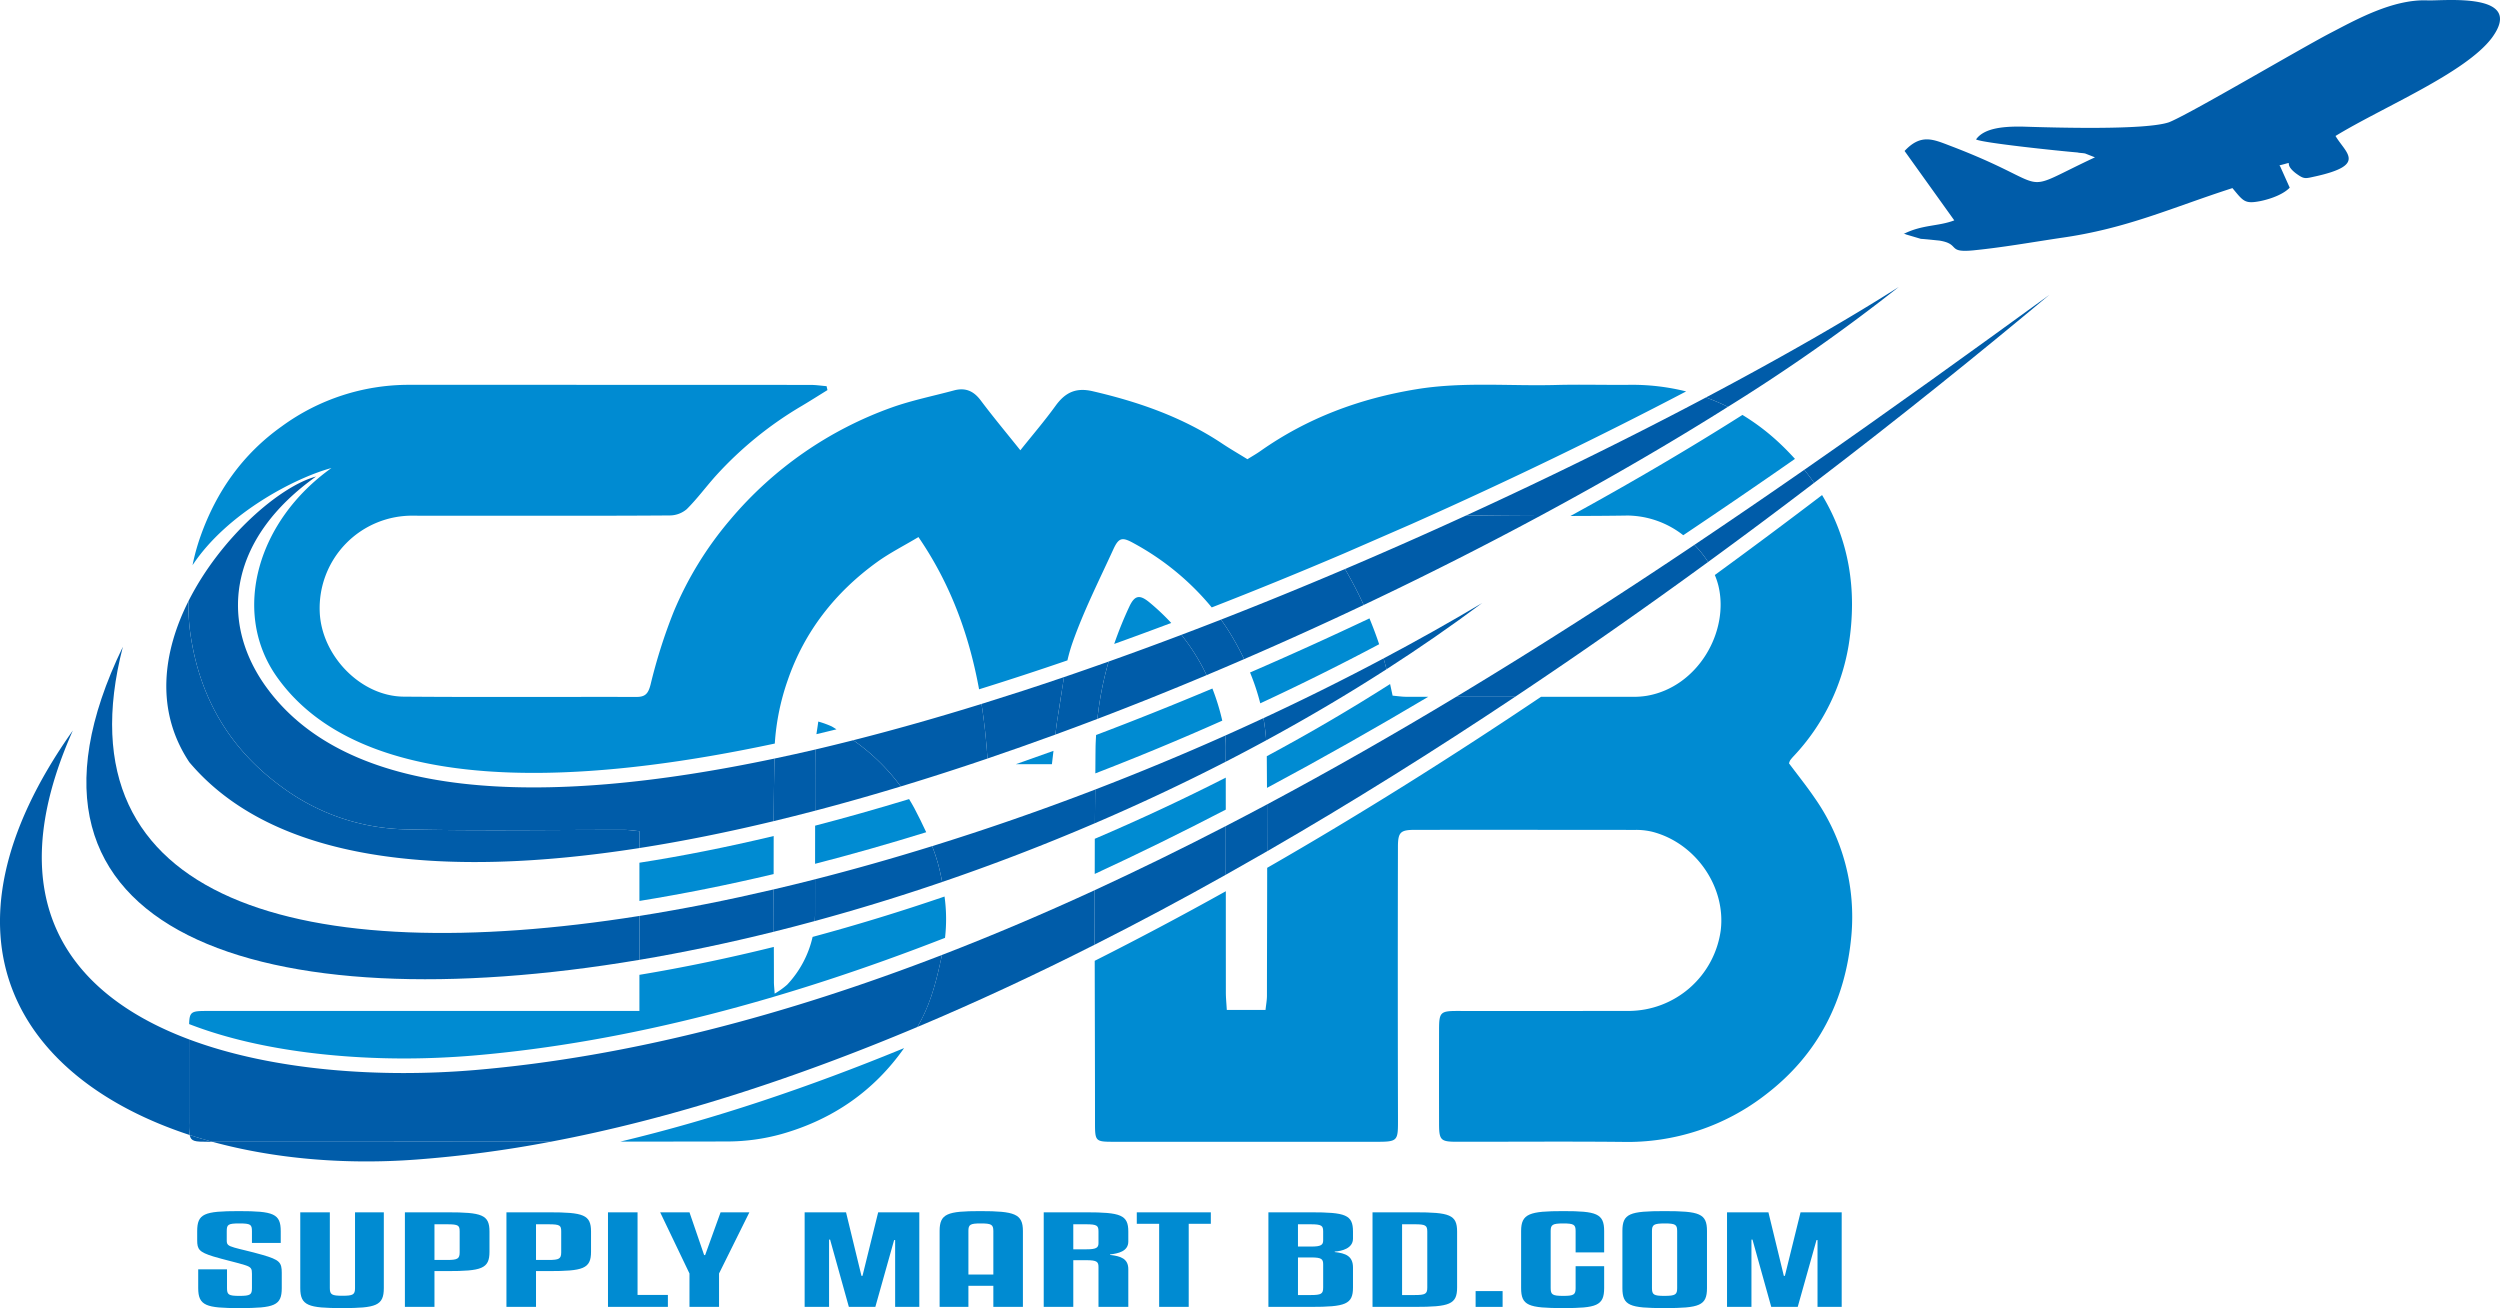 <svg id="afcda836-adc3-4311-9165-7d4f5bf6e1d6" data-name="Layer 1" xmlns="http://www.w3.org/2000/svg" viewBox="0 0 728.986 381.432"><defs><style>.a8548c1d-b95e-467a-9e3c-5432ce09a368{fill:#008bd2;}.a987c825-8d80-40b9-b53f-fce6f94a59ca,.b5a3a4a1-af04-4050-b097-f4ac54f22c2c{fill:#005ca9;}.b5a3a4a1-af04-4050-b097-f4ac54f22c2c{fill-rule:evenodd;}.e02705c4-eee6-44ea-9da9-cc7d7ae9e0a1{fill:none;}</style></defs><title>Supply Mart Logo</title><path class="a8548c1d-b95e-467a-9e3c-5432ce09a368" d="M14.035,589.592v-3.422c0-1.955-.375-2.27-3.673-2.27-3.298,0-3.673.314-3.673,2.27v2.723c0,1.117.3,1.502,2.249,2.061,1.649.488,4.723,1.117,8.096,2.095,5.098,1.466,5.698,2.199,5.698,5.271v4.434c0,5.098-2.099,5.831-12.294,5.831-9.746,0-12.07-.664-12.07-5.831v-5.481H6.764v5.481c0,1.921.45,2.27,3.598,2.27,3.224,0,3.673-.349,3.673-2.27v-4.154c0-1.466-.15-1.955-2.024-2.549-2.024-.663-6.372-1.641-9.221-2.514-4.198-1.292-4.723-2.13-4.723-4.713v-2.653c0-5.132,2.024-5.865,12.145-5.865s12.22.733,12.22,5.865v3.422Z" transform="translate(59.43 -227.152)"/><path class="a8548c1d-b95e-467a-9e3c-5432ce09a368" d="M28.126,602.753V580.654h8.621v22.099c0,1.921.6,2.234,3.673,2.234,3.074,0,3.673-.313,3.673-2.234V580.654h8.396v22.099c0,5.132-2.249,5.831-12.145,5.831S28.126,607.885,28.126,602.753Z" transform="translate(59.43 -227.152)"/><path class="a8548c1d-b95e-467a-9e3c-5432ce09a368" d="M67.257,597.796v10.438H58.636V580.654H70.931c10.196,0,12.37.697,12.37,5.62v5.9c0,4.958-2.324,5.621-12.37,5.621Zm0-13.651v10.404h3.673c3.074,0,3.674-.35,3.674-2.234v-6.04c0-1.78-.3-2.13-3.674-2.13Z" transform="translate(59.43 -227.152)"/><path class="a8548c1d-b95e-467a-9e3c-5432ce09a368" d="M96.867,597.796v10.438h-8.621V580.654H100.541c10.195,0,12.369.697,12.369,5.62v5.9c0,4.958-2.324,5.621-12.369,5.621Zm0-13.651v10.404H100.541c3.073,0,3.673-.35,3.673-2.234v-6.04c0-1.78-.3-2.13-3.673-2.13Z" transform="translate(59.43 -227.152)"/><path class="a8548c1d-b95e-467a-9e3c-5432ce09a368" d="M135.323,608.234H117.855V580.654h8.621v24.089h8.846Z" transform="translate(59.43 -227.152)"/><path class="a8548c1d-b95e-467a-9e3c-5432ce09a368" d="M159.085,580.654l-8.846,17.84v9.74h-8.621v-9.74l-8.546-17.84h8.546l4.273,12.463h.3L150.689,580.654Z" transform="translate(59.43 -227.152)"/><path class="a8548c1d-b95e-467a-9e3c-5432ce09a368" d="M208.635,580.654v27.58h-7.047V588.754h-.3l-5.473,19.48h-7.721l-5.473-19.621h-.3v19.621h-7.122V580.654h12.07l4.498,18.538h.3l4.573-18.538Z" transform="translate(59.43 -227.152)"/><path class="a8548c1d-b95e-467a-9e3c-5432ce09a368" d="M230.223,608.234v-6.145h-7.271v6.145h-8.396V586.1c0-5.062,2.249-5.795,11.845-5.795,10.045,0,12.444.803,12.444,5.795v22.135Zm-7.271-22.135v12.709h7.271v-12.709c0-1.885-.6-2.199-3.673-2.199S222.951,584.215,222.951,586.1Z" transform="translate(59.43 -227.152)"/><path class="a8548c1d-b95e-467a-9e3c-5432ce09a368" d="M253.535,608.234h-8.621V580.654H257.208c10.196,0,12.37.768,12.37,5.62v2.897c0,2.898-2.999,3.492-5.323,3.771v.139c3.149.35,5.323,1.117,5.323,4.155v10.997h-8.696v-11.626c0-1.501-.45-1.989-3.449-1.989h-3.898Zm0-16.793h3.898c2.774,0,3.449-.453,3.449-1.78v-3.387c0-1.745-.375-2.13-3.674-2.13h-3.673Z" transform="translate(59.43 -227.152)"/><path class="a8548c1d-b95e-467a-9e3c-5432ce09a368" d="M293.64,584.006h-6.447v24.229h-8.621V584.006H272.05V580.654h21.59Z" transform="translate(59.43 -227.152)"/><path class="a8548c1d-b95e-467a-9e3c-5432ce09a368" d="M335.094,596.748v5.83c0,4.923-2.174,5.656-12.369,5.656H310.43V580.654h12.295c10.195,0,12.369.697,12.369,5.62V588.334c0,2.863-3.299,3.631-5.323,3.771v.139C332.92,592.594,335.094,593.396,335.094,596.748Zm-16.043-6.109h3.898c2.773,0,3.448-.454,3.448-1.78v-2.584c0-1.71-.375-2.13-3.673-2.13h-3.674Zm0,14.14h3.674c3.148,0,3.673-.35,3.673-2.2v-6.737c0-1.536-.45-2.025-3.448-2.025h-3.898Z" transform="translate(59.43 -227.152)"/><path class="a8548c1d-b95e-467a-9e3c-5432ce09a368" d="M365.453,602.578c0,4.923-2.174,5.656-12.369,5.656H340.789V580.654H353.084c10.195,0,12.369.697,12.369,5.62Zm-8.695-16.304c0-1.815-.525-2.13-3.674-2.13h-3.674v20.634H353.084c3.148,0,3.674-.35,3.674-2.2Z" transform="translate(59.43 -227.152)"/><path class="a8548c1d-b95e-467a-9e3c-5432ce09a368" d="M378.721,608.234h-7.871V603.626h7.871Z" transform="translate(59.43 -227.152)"/><path class="a8548c1d-b95e-467a-9e3c-5432ce09a368" d="M400.011,592.35v-6.25c0-1.85-.524-2.199-3.599-2.199-3.148,0-3.673.385-3.673,2.199v16.653c0,1.921.524,2.27,3.673,2.27,3.074,0,3.599-.349,3.599-2.27v-6.389H408.332v6.389c0,5.167-2.249,5.831-11.92,5.831-10.195,0-12.294-.733-12.294-5.831V586.1c0-5.062,2.474-5.795,12.294-5.795,9.671,0,11.92.698,11.92,5.795v6.25Z" transform="translate(59.43 -227.152)"/><path class="a8548c1d-b95e-467a-9e3c-5432ce09a368" d="M438.317,602.753c0,5.132-2.174,5.831-12.37,5.831-10.195,0-12.294-.699-12.294-5.831V586.1c0-5.097,2.099-5.795,12.294-5.795,10.196,0,12.37.698,12.37,5.795Zm-8.696-16.653c0-1.85-.524-2.199-3.599-2.199-3.224,0-3.748.385-3.748,2.199v16.653c0,1.921.524,2.27,3.599,2.27,3.298,0,3.748-.419,3.748-2.27Z" transform="translate(59.43 -227.152)"/><path class="a8548c1d-b95e-467a-9e3c-5432ce09a368" d="M477.597,580.654v27.58H470.55V588.754H470.25l-5.473,19.48h-7.721l-5.473-19.621h-.3v19.621h-7.122V580.654h12.069l4.498,18.538h.3l4.573-18.538Z" transform="translate(59.43 -227.152)"/><path class="b5a3a4a1-af04-4050-b097-f4ac54f22c2c" d="M516.773,267.811c1.914,1.018,24.05,3.338,29.621,3.804.463.148,1.787.166,2.249.314l2.806,1.1c-24.05,11.249-10.343,8.745-42.327-3.41-4.903-1.873-8.452-3.515-13.188,1.554l14.496,20.238c-4.788,1.812-9.284,1.183-14.804,3.976a.807.807,0,0,1,.678.115l4.376,1.299c2.001.133,3.571.332,5.357.498,6.314,1.006,2.085,3.605,9.895,2.861,8.455-.84,16.599-2.287,25.421-3.618,19.398-2.709,32.342-8.8,50.182-14.539,3.224,3.868,3.567,4.688,8.269,3.76,3.411-.732,6.725-2.104,8.436-3.885l-2.653-5.914c-.032-.213-.279-.393-.311-.605,5.1-1.205.517-.949,4.754,2.331,2.473,1.804,2.656,1.558,5.851.859,14.901-3.337,8.664-6.75,5.709-11.748,13.701-8.381,37.942-18.353,45.631-28.658,9.852-13.462-14.375-10.676-18.806-10.879-10.188-.423-21.132,5.802-28.276,9.492-9.384,4.899-41.507,23.9-47.123,26.053-6.908,2.349-33.435,1.562-42.943,1.255-4.185-.022-10.768.1-13.299,3.748Z" transform="translate(59.43 -227.152)"/><path class="e02705c4-eee6-44ea-9da9-cc7d7ae9e0a1" d="M269.888,404.008c1.563-3.326,3.028-3.546,5.89-1.173a66.258,66.258,0,0,1,6.314,5.964q5.917-2.231,11.815-4.526a77.167,77.167,0,0,0-22.737-18.709c-3.354-1.868-4.369-1.706-5.965,1.782-4.117,8.993-8.606,17.874-11.884,27.174a50.231,50.231,0,0,0-1.496,5.193q6.815-2.341,13.642-4.794A110.339,110.339,0,0,1,269.888,404.008Z" transform="translate(59.43 -227.152)"/><path class="e02705c4-eee6-44ea-9da9-cc7d7ae9e0a1" d="M260.024,445.279c.016-1.273.091-2.539.16-3.805q-6.25,2.368-12.425,4.617c-.144,1.274-.292,2.569-.455,3.889H236.811q-15.895,5.54-31.157,10.183c.533.886,1.07,1.767,1.555,2.697,1.188,2.279,2.36,4.602,3.438,6.965,16.362-5.069,32.881-10.813,49.315-17.158C259.988,450.204,259.992,447.742,260.024,445.279Z" transform="translate(59.43 -227.152)"/><path class="e02705c4-eee6-44ea-9da9-cc7d7ae9e0a1" d="M179.173,437.554a27.319,27.319,0,0,1,3.929,1.421c.471.27.919.564,1.383.842,13.58-3.36,27.496-7.288,41.578-11.669-2.848-15.514-8.115-30.434-17.679-44.391-4.233,2.532-8.39,4.627-12.115,7.319-12.141,8.777-21.111,20.206-25.984,34.357a69.088,69.088,0,0,0-3.791,18.533q6.016-1.284,12.14-2.735C178.804,440.089,179.006,438.886,179.173,437.554Z" transform="translate(59.43 -227.152)"/><path class="e02705c4-eee6-44ea-9da9-cc7d7ae9e0a1" d="M342.72,415.007q14.282-7.592,27.883-15.687l4.722,7.06c-9.359,6.987-19.208,13.732-29.411,20.234.25,1.124.511,2.243.731,3.381,1.455.128,2.75.341,4.046.342q3.17.003,6.339,0c25.865-15.357,50.786-31.32,74.366-47.117a26.809,26.809,0,0,0-16.186-5.741c-5.567.092-11.136.113-16.705.13-18.696,10.237-38.423,20.297-58.606,29.855C340.922,409.944,341.87,412.455,342.72,415.007Z" transform="translate(59.43 -227.152)"/><path class="e02705c4-eee6-44ea-9da9-cc7d7ae9e0a1" d="M298.022,516.613c.001,1.527.163,3.054.276,5.023h11.295c.162-1.552.412-2.839.413-4.126.012-12.435.058-24.871.068-37.306q-6.011,3.45-12.063,6.824Q298.014,501.821,298.022,516.613Z" transform="translate(59.43 -227.152)"/><path class="e02705c4-eee6-44ea-9da9-cc7d7ae9e0a1" d="M297.998,453.906q.002,4.661.004,9.323,6.03-3.127,12.013-6.334c-.017-3.079-.029-6.159-.058-9.238Q304.03,450.841,297.998,453.906Z" transform="translate(59.43 -227.152)"/><path class="e02705c4-eee6-44ea-9da9-cc7d7ae9e0a1" d="M344.702,382.352c-4.199,1.595-8.611,3.071-12.285,6.205q9.954-4.245,19.699-8.58A75.321,75.321,0,0,0,344.702,382.352Z" transform="translate(59.43 -227.152)"/><path class="e02705c4-eee6-44ea-9da9-cc7d7ae9e0a1" d="M259.806,471.737c-14.443,6.166-29.103,11.8-43.817,16.838a48.056,48.056,0,0,1,.144,12.049q21.955-8.568,43.654-18.633C259.794,478.573,259.792,475.155,259.806,471.737Z" transform="translate(59.43 -227.152)"/><path class="e02705c4-eee6-44ea-9da9-cc7d7ae9e0a1" d="M.937,521.941q60.348-.008,120.696-.004h5.387V511.408a383.357,383.357,0,0,1-62.313,5.546c-48.493,0-81.595-11.924-95.728-34.481-5.463-8.719-7.927-18.746-7.428-29.991-6.776,19.985-5.94,36.722,2.573,49.838,7.155,11.024,18.729,18.448,31.594,23.446C-4.191,522.114-3.55,521.941.937,521.941Z" transform="translate(59.43 -227.152)"/><path class="e02705c4-eee6-44ea-9da9-cc7d7ae9e0a1" d="M166.242,513.521c0.0.874.109,1.748.217,3.374a23.509,23.509,0,0,0,3.633-2.605,29.955,29.955,0,0,0,7.428-13.943q-5.664,1.527-11.303,2.922Q166.232,508.396,166.242,513.521Z" transform="translate(59.43 -227.152)"/><path class="e02705c4-eee6-44ea-9da9-cc7d7ae9e0a1" d="M416.853,430.338a23.467,23.467,0,0,0,3.986-.308c14.833-2.58,24.044-18.697,20.809-32.086a21.628,21.628,0,0,0-1.045-3.123c-16.202,11.808-33.151,23.732-50.676,35.517Q403.39,430.336,416.853,430.338Z" transform="translate(59.43 -227.152)"/><path class="e02705c4-eee6-44ea-9da9-cc7d7ae9e0a1" d="M294.097,427.923a66.128,66.128,0,0,1,2.881,9.367q5.567-2.483,11.08-5.054a66.967,66.967,0,0,0-2.981-8.993c-.419.181-.837.366-1.256.547Q298.939,425.896,294.097,427.923Z" transform="translate(59.43 -227.152)"/><path class="e02705c4-eee6-44ea-9da9-cc7d7ae9e0a1" d="M178.254,467.913q-6.11,1.589-12.084,3.018c-.008,3.7-.02,7.399-.013,11.099q6.004-1.422,12.085-2.997Q178.244,473.473,178.254,467.913Z" transform="translate(59.43 -227.152)"/><path class="a8548c1d-b95e-467a-9e3c-5432ce09a368" d="M152.627,559.999a59.421,59.421,0,0,0,15.794-2.155c15.153-4.282,27.096-12.718,35.778-25.072-27.766,11.418-55.522,20.762-82.766,27.271C131.831,560.026,142.229,560.031,152.627,559.999Z" transform="translate(59.43 -227.152)"/><path class="a8548c1d-b95e-467a-9e3c-5432ce09a368" d="M415.21,377.48a26.809,26.809,0,0,1,16.186,5.741Q448.158,371.991,463.97,360.962c-1.642-1.81-3.379-3.582-5.26-5.295a64.549,64.549,0,0,0-10.055-7.524c-15.443,9.792-32.326,19.708-50.149,29.467C404.074,377.593,409.643,377.572,415.21,377.48Z" transform="translate(59.43 -227.152)"/><path class="a8548c1d-b95e-467a-9e3c-5432ce09a368" d="M308.058,432.237c11.775-5.478,23.367-11.225,34.662-17.229-.85-2.552-1.798-5.063-2.821-7.542-11.496,5.444-23.138,10.723-34.822,15.778A66.967,66.967,0,0,1,308.058,432.237Z" transform="translate(59.43 -227.152)"/><path class="a8548c1d-b95e-467a-9e3c-5432ce09a368" d="M247.305,449.98c.163-1.32.311-2.614.455-3.889q-5.511,2.001-10.948,3.889Z" transform="translate(59.43 -227.152)"/><path class="a8548c1d-b95e-467a-9e3c-5432ce09a368" d="M166.17,470.932c-13.645,3.256-26.722,5.855-39.15,7.784v11.146c12.657-2.043,25.748-4.661,39.137-7.832C166.15,478.331,166.162,474.631,166.17,470.932Z" transform="translate(59.43 -227.152)"/><path class="a8548c1d-b95e-467a-9e3c-5432ce09a368" d="M294.097,427.923q-17.205,7.226-33.913,13.551c-.069,1.266-.144,2.532-.16,3.805-.032,2.462-.036,4.925-.061,7.387,12.43-4.799,24.804-9.93,37.015-15.376A66.128,66.128,0,0,0,294.097,427.923Z" transform="translate(59.43 -227.152)"/><path class="a8548c1d-b95e-467a-9e3c-5432ce09a368" d="M259.806,471.737c-.015,3.418-.012,6.836-.019,10.254q19.275-8.913,38.214-18.762-.001-4.661-.004-9.323C285.529,460.249,272.76,466.207,259.806,471.737Z" transform="translate(59.43 -227.152)"/><path class="a8548c1d-b95e-467a-9e3c-5432ce09a368" d="M462.233,449.742a3.983,3.983,0,0,1,.358-.918,13.528,13.528,0,0,1,1.082-1.268,61.958,61.958,0,0,0,15.937-32.171c2.651-16.327-.015-31.056-7.735-43.874q-15.085,11.498-31.273,23.31a21.628,21.628,0,0,1,1.045,3.123c3.235,13.389-5.976,29.506-20.809,32.086a23.467,23.467,0,0,1-3.986.308q-13.463.011-26.926-0c-25.579,17.201-52.374,34.094-79.854,49.867-.01,12.435-.056,24.871-.068,37.306-.001,1.287-.251,2.573-.413,4.126H298.298c-.113-1.969-.275-3.496-.276-5.023q-.011-14.792-.011-29.584-18.954,10.57-38.229,20.287c.028,15.763.083,31.527.084,47.29 0,5.334.145,5.482,5.402,5.483q37.948.008,75.895.003c7.207 0,7.064.002,7.047-7.051q-.098-39.452-.013-78.904c.005-4.374.725-5.007,5.077-5.009q32.096-.016,64.193.019a19.975,19.975,0,0,1,4.955.556c12.662,3.297,21.479,16.109,19.897,28.788a27.201,27.201,0,0,1-26.684,23.442q-25.075.031-50.151.01c-4.876.003-5.282.408-5.292,5.377q-.027,13.68-.001,27.359c.006,4.97.422,5.403,5.267,5.405,16.048.009,32.098-.118,48.144.04A65.721,65.721,0,0,0,455.516,546.276c15.233-11.69,23.18-27.428,24.89-46.185a60.309,60.309,0,0,0-10.644-40.208C467.403,456.415,464.765,453.136,462.233,449.742Z" transform="translate(59.43 -227.152)"/><path class="a8548c1d-b95e-467a-9e3c-5432ce09a368" d="M275.778,402.836c-2.862-2.374-4.327-2.154-5.89,1.173a110.339,110.339,0,0,0-4.421,10.912q8.318-2.986,16.625-6.12A66.258,66.258,0,0,0,275.778,402.836Z" transform="translate(59.43 -227.152)"/><path class="a8548c1d-b95e-467a-9e3c-5432ce09a368" d="M207.21,462.86c-.485-.93-1.023-1.811-1.555-2.697q-14.003,4.261-27.401,7.751-.001,5.56-.012,11.12c10.678-2.75,21.505-5.832,32.406-9.209C209.57,467.462,208.398,465.139,207.21,462.86Z" transform="translate(59.43 -227.152)"/><path class="a8548c1d-b95e-467a-9e3c-5432ce09a368" d="M183.102,438.975a27.319,27.319,0,0,0-3.929-1.421c-.167,1.332-.369,2.534-.538,3.678q2.915-.69,5.85-1.415C184.021,439.54,183.573,439.245,183.102,438.975Z" transform="translate(59.43 -227.152)"/><path class="a8548c1d-b95e-467a-9e3c-5432ce09a368" d="M78.724,534.934c45.262-3.862,91.658-16.454,137.41-34.309a48.056,48.056,0,0,0-.144-12.049c-12.828,4.392-25.686,8.326-38.47,11.772a29.955,29.955,0,0,1-7.428,13.943,23.509,23.509,0,0,1-3.633,2.605c-.108-1.626-.217-2.5-.217-3.374q-.002-5.126-.026-10.252c-13.234,3.276-26.339,6.003-39.197,8.138V521.937h-5.387q-60.348.001-120.696.004c-4.487 0-5.128.174-5.218,3.825,22.397,8.702,48.72,10.029,62.549,10.029C65.077,535.795,71.96,535.505,78.724,534.934Z" transform="translate(59.43 -227.152)"/><path class="a8548c1d-b95e-467a-9e3c-5432ce09a368" d="M310.015,456.895c15.947-8.529,31.647-17.433,47.015-26.557q-3.17-.002-6.339,0c-1.296-.001-2.591-.214-4.046-.342-.219-1.139-.481-2.257-.731-3.381-11.549,7.36-23.572,14.39-35.956,21.043C309.987,450.736,309.998,453.816,310.015,456.895Z" transform="translate(59.43 -227.152)"/><path class="a8548c1d-b95e-467a-9e3c-5432ce09a368" d="M352.116,379.977c28.922-12.862,56.197-26.148,80.117-38.689a64.764,64.764,0,0,0-16.529-1.923c-7.132.073-14.269-.145-21.397.046-13.561.365-27.147-.984-40.689,1.234-16.522,2.706-31.775,8.349-45.493,18.014-1.244.876-2.576,1.627-3.81,2.399-2.647-1.634-5.054-3.021-7.36-4.56-11.551-7.707-24.367-12.163-37.803-15.276-4.94-1.144-8.021.436-10.803,4.283-3.168,4.381-6.702,8.496-10.252,12.946-3.998-5.004-7.909-9.683-11.563-14.556-2.076-2.769-4.502-3.789-7.801-2.897-5.995,1.621-12.127,2.85-17.965,4.912a109.941,109.941,0,0,0-47.204,32.707,101.768,101.768,0,0,0-16.561,26.95A155.362,155.362,0,0,0,130.264,426.808c-.677,2.605-1.534,3.57-4.099,3.565-22.623-.045-45.248.098-67.87-.082-12.635-.101-24.01-12.043-24.494-24.703a26.954,26.954,0,0,1,27.504-28.064c7.912.041,15.825.009,23.738.009,16.94 0,33.88.052,50.819-.079a7.699,7.699,0,0,0,4.951-1.826c3.064-3.042,5.637-6.57,8.533-9.789a107.18,107.18,0,0,1,25.053-20.346c2.507-1.494,4.97-3.061,7.453-4.594q-.128-.571-.257-1.142c-1.564-.128-3.127-.366-4.691-.367q-58.509-.028-117.019-.025a62.726,62.726,0,0,0-37.132,12.092C11.322,359.569,3.626,370.511-1.021,383.698a62.093,62.093,0,0,0-2.269,8.267c10.114-15.315,30.242-25.6,40.515-28.339h0c-21.622,15.392-28.998,41.666-16.323,60.322,13.007,18.956,38.343,28.575,75.293,28.575,21.083,0,44.931-3.141,70.3-8.556a69.088,69.088,0,0,1,3.791-18.533c4.873-14.151,13.843-25.58,25.984-34.357,3.724-2.692,7.881-4.787,12.115-7.319,9.564,13.957,14.831,28.877,17.679,44.391q12.811-3.984,25.761-8.435a50.231,50.231,0,0,1,1.496-5.193c3.278-9.3,7.767-18.181,11.884-27.174,1.597-3.488,2.611-3.65,5.965-1.782a77.167,77.167,0,0,1,22.737,18.709c12.979-5.051,25.858-10.321,38.511-15.717" transform="translate(59.43 -227.152)"/><path class="a987c825-8d80-40b9-b53f-fce6f94a59ca" d="M1.171,560.088q.651,0,1.302 0-3.358-.917-6.598-1.978C-3.756,560.004-2.583,560.088,1.171,560.088Z" transform="translate(59.43 -227.152)"/><path class="a987c825-8d80-40b9-b53f-fce6f94a59ca" d="M2.473,560.088c18.053,4.932,38.563,6.745,59.423,5.19a347.142,347.142,0,0,0,39.258-5.208Q51.813,560.109,2.473,560.088Z" transform="translate(59.43 -227.152)"/><path class="a987c825-8d80-40b9-b53f-fce6f94a59ca" d="M310.045,461.705q-6.003,3.203-12.042,6.321.002,7.098.005,14.197,6.048-3.39,12.061-6.857Q310.069,468.536,310.045,461.705Z" transform="translate(59.43 -227.152)"/><path class="a987c825-8d80-40b9-b53f-fce6f94a59ca" d="M-4.297,530.233c-34.698-12.989-56.081-40.283-33.889-90.068-42.886,60.601-15.39,101.748,34.061,117.945a20.208,20.208,0,0,1-.172-3.44Q-4.305,542.452-4.297,530.233Z" transform="translate(59.43 -227.152)"/><path class="a987c825-8d80-40b9-b53f-fce6f94a59ca" d="M382.362,430.338c19.443-12.964,38.274-26.179,56.274-39.314a28.744,28.744,0,0,0-4.001-4.983c-22.374,15.003-45.599,29.944-69.445,44.297Q373.776,430.342,382.362,430.338Z" transform="translate(59.43 -227.152)"/><path class="a987c825-8d80-40b9-b53f-fce6f94a59ca" d="M538.136,313.14c-22.22,16.144-46.167,33.435-71.445,51.002,1.006,1.248,1.968,2.512,2.866,3.802C494.791,348.695,517.901,330.059,538.136,313.14Z" transform="translate(59.43 -227.152)"/><path class="a987c825-8d80-40b9-b53f-fce6f94a59ca" d="M259.782,486.726c-14.764,6.798-29.624,13.128-44.535,18.885-1.408,6.594-2.951,13.065-6.095,19.051-.349.665-.719,1.305-1.083,1.952,17.267-7.265,34.54-15.324,51.702-23.998C259.765,497.32,259.777,492.023,259.782,486.726Z" transform="translate(59.43 -227.152)"/><path class="a987c825-8d80-40b9-b53f-fce6f94a59ca" d="M438.636,391.024q15.921-11.618,30.922-23.08c-.898-1.29-1.86-2.554-2.866-3.802q-15.698,10.91-32.057,21.899A28.744,28.744,0,0,1,438.636,391.024Z" transform="translate(59.43 -227.152)"/><path class="a987c825-8d80-40b9-b53f-fce6f94a59ca" d="M310.045,461.705q.026,6.831.025,13.662c24.724-14.264,48.948-29.463,72.292-45.029q-8.586-0-17.172,0C347.129,441.21,328.715,451.743,310.045,461.705Z" transform="translate(59.43 -227.152)"/><path class="a987c825-8d80-40b9-b53f-fce6f94a59ca" d="M215.247,505.612c-45.369,17.515-91.203,29.722-136.165,33.558-27.277,2.306-58.696.303-83.379-8.937q-.008,12.219-0,24.437a20.208,20.208,0,0,0,.172,3.44q3.239,1.061,6.598,1.978,49.34.005,98.681-.018c34.874-6.586,70.877-18.293,106.916-33.456.364-.647.734-1.288,1.083-1.952C212.296,518.676,213.839,512.206,215.247,505.612Z" transform="translate(59.43 -227.152)"/><path class="a987c825-8d80-40b9-b53f-fce6f94a59ca" d="M259.782,486.726c-.005,5.297-.018,10.594-.01,15.891q19.238-9.722,38.237-20.393-.002-7.098-.005-14.197Q279.034,477.835,259.782,486.726Z" transform="translate(59.43 -227.152)"/><path class="a987c825-8d80-40b9-b53f-fce6f94a59ca" d="M494.217,310.84c-14.645,9.322-33.881,20.398-56.208,32.212a59.602,59.602,0,0,1,6.396,2.737A539.674,539.674,0,0,0,494.217,310.84Z" transform="translate(59.43 -227.152)"/><path class="a987c825-8d80-40b9-b53f-fce6f94a59ca" d="M122.522,469.14c-21.175-.026-42.358.344-63.521-.152A62.849,62.849,0,0,1,23.191,456.957C7.758,445.874-1.104,430.899-3.861,412.326a58.698,58.698,0,0,1-.607-9.9c-7.43,14.763-9.832,31.833.246,46.984,24.425,28.929,72.966,34.137,131.242,25.028v-4.913C125.512,469.39,124.017,469.141,122.522,469.14Z" transform="translate(59.43 -227.152)"/><path class="a987c825-8d80-40b9-b53f-fce6f94a59ca" d="M203.223,456.476q12.569-3.81,25.302-8.144c-.376-5.36-.928-10.673-1.741-15.92-12.636,3.918-25.146,7.477-37.408,10.588A58.803,58.803,0,0,1,203.223,456.476Z" transform="translate(59.43 -227.152)"/><path class="a987c825-8d80-40b9-b53f-fce6f94a59ca" d="M248.307,441.353q6.128-2.242,12.258-4.572a97.177,97.177,0,0,1,3.276-16.725q-6.504,2.313-13.001,4.532c-.605,3.47-1.066,6.986-1.651,10.446C248.836,437.116,248.563,439.218,248.307,441.353Z" transform="translate(59.43 -227.152)"/><path class="a987c825-8d80-40b9-b53f-fce6f94a59ca" d="M338.217,403.559c17.744-8.403,34.982-17.122,51.379-25.946-5.719-.02-11.438-.05-17.156-.132-1.538-.022-3.063.018-4.583.087-11.421,5.231-23.154,10.422-35.095,15.503A118.151,118.151,0,0,1,338.217,403.559Z" transform="translate(59.43 -227.152)"/><path class="a987c825-8d80-40b9-b53f-fce6f94a59ca" d="M178.294,445.71c-4.007.938-7.972,1.807-11.912,2.639q-.167,9.119-.201,18.24,6.002-1.446,12.081-3.041Q178.267,454.629,178.294,445.71Z" transform="translate(59.43 -227.152)"/><path class="a987c825-8d80-40b9-b53f-fce6f94a59ca" d="M303.356,419.347a83.179,83.179,0,0,0-4.195-7.699c-.81-1.316-1.664-2.585-2.544-3.824q-5.768,2.252-11.561,4.44a60.022,60.022,0,0,1,7.346,11.755Q297.896,421.714,303.356,419.347Z" transform="translate(59.43 -227.152)"/><path class="a987c825-8d80-40b9-b53f-fce6f94a59ca" d="M248.307,441.353c.256-2.135.529-4.237.882-6.319.586-3.459,1.046-6.976,1.651-10.446q-12.074,4.111-24.056,7.824c.813,5.247,1.365,10.56,1.741,15.92Q238.394,444.98,248.307,441.353Z" transform="translate(59.43 -227.152)"/><path class="a987c825-8d80-40b9-b53f-fce6f94a59ca" d="M17.384,426.337C4.37,407.181,7.883,383.79,32.722,366.107c-10.495,2.797-27.833,17.727-37.19,36.319a58.698,58.698,0,0,0,.607,9.9C-1.104,430.899,7.758,445.874,23.191,456.957a62.849,62.849,0,0,0,35.809,12.03c21.163.496,42.346.127,63.521.152,1.495.002,2.99.25,4.499.385v4.913c12.646-1.977,25.742-4.617,39.161-7.849q.041-9.121.201-18.24C98.343,462.706,40.975,460.717,17.384,426.337Z" transform="translate(59.43 -227.152)"/><path class="a987c825-8d80-40b9-b53f-fce6f94a59ca" d="M389.596,377.613c19.673-10.587,38.132-21.319,54.809-31.824a59.602,59.602,0,0,0-6.396-2.737c-21.029,11.128-44.807,22.909-70.153,34.516,1.52-.069,3.046-.109,4.583-.087C378.157,377.564,383.877,377.593,389.596,377.613Z" transform="translate(59.43 -227.152)"/><path class="a987c825-8d80-40b9-b53f-fce6f94a59ca" d="M292.403,424.02a60.022,60.022,0,0,0-7.346-11.755q-10.59,4.009-21.215,7.791a97.177,97.177,0,0,0-3.276,16.725Q276.534,430.691,292.403,424.02Z" transform="translate(59.43 -227.152)"/><path class="a987c825-8d80-40b9-b53f-fce6f94a59ca" d="M189.375,442.999q-5.575,1.414-11.081,2.711-.039,8.919-.032,17.838,12.349-3.243,24.961-7.072A58.803,58.803,0,0,0,189.375,442.999Z" transform="translate(59.43 -227.152)"/><path class="a987c825-8d80-40b9-b53f-fce6f94a59ca" d="M303.356,419.347c11.771-5.093,23.422-10.371,34.861-15.788a118.151,118.151,0,0,0-5.455-10.488c-11.883,5.056-23.966,9.998-36.144,14.753.88,1.239,1.733,2.508,2.544,3.824A83.179,83.179,0,0,1,303.356,419.347Z" transform="translate(59.43 -227.152)"/><path class="a987c825-8d80-40b9-b53f-fce6f94a59ca" d="M-23.604,415.756c-40.717,83.989,41.003,109.744,150.624,91.282V494.234C29.456,509.699-42.923,490.536-23.604,415.756Z" transform="translate(59.43 -227.152)"/><path class="a987c825-8d80-40b9-b53f-fce6f94a59ca" d="M372.781,402.973c-9.344,5.571-18.959,10.958-28.761,16.165.305,1.044.572,2.104.849,3.161Q359.241,413.054,372.781,402.973Z" transform="translate(59.43 -227.152)"/><path class="a987c825-8d80-40b9-b53f-fce6f94a59ca" d="M178.144,495.729c.033-.569.082-1.133.084-1.714.01-3.489.007-6.978.01-10.466q-6.069,1.547-12.068,2.948.018,6.171.035,12.342Q172.146,497.362,178.144,495.729Z" transform="translate(59.43 -227.152)"/><path class="a987c825-8d80-40b9-b53f-fce6f94a59ca" d="M212.375,473.884a51.139,51.139,0,0,1,2.144,6.767c.288,1.222.544,2.45.782,3.683,14.853-5.076,29.763-10.798,44.542-17.139.018-3.274.053-6.547.081-9.82C244.068,463.47,228.149,468.988,212.375,473.884Z" transform="translate(59.43 -227.152)"/><path class="a987c825-8d80-40b9-b53f-fce6f94a59ca" d="M297.995,446.068q.001,1.595.001,3.189,5.926-3.043,11.78-6.222a60.864,60.864,0,0,0-.792-6.474q-5.557,2.584-11.157,5.087A34.86,34.86,0,0,1,297.995,446.068Z" transform="translate(59.43 -227.152)"/><path class="a987c825-8d80-40b9-b53f-fce6f94a59ca" d="M166.17,486.497c-13.379,3.132-26.476,5.728-39.15,7.737v12.804c12.736-2.145,25.845-4.883,39.185-8.2Q166.184,492.668,166.17,486.497Z" transform="translate(59.43 -227.152)"/><path class="a987c825-8d80-40b9-b53f-fce6f94a59ca" d="M344.868,422.299c-.276-1.056-.544-2.117-.849-3.161-11.442,6.079-23.15,11.896-35.035,17.423a60.864,60.864,0,0,1,.792,6.474C321.759,436.533,333.494,429.616,344.868,422.299Z" transform="translate(59.43 -227.152)"/><path class="a987c825-8d80-40b9-b53f-fce6f94a59ca" d="M214.52,480.651a51.139,51.139,0,0,0-2.144-6.767c-11.487,3.566-22.892,6.798-34.137,9.665-.003,3.489 0,6.978-.01,10.466-.002.581-.051,1.145-.084,1.714,12.271-3.332,24.693-7.136,37.158-11.396C215.064,483.102,214.808,481.873,214.52,480.651Z" transform="translate(59.43 -227.152)"/><path class="a987c825-8d80-40b9-b53f-fce6f94a59ca" d="M297.995,446.068a34.86,34.86,0,0,0-.168-4.419c-12.518,5.581-25.187,10.837-37.903,15.726-.028,3.273-.062,6.547-.081,9.82,12.859-5.518,25.618-11.501,38.153-17.937Q297.996,447.662,297.995,446.068Z" transform="translate(59.43 -227.152)"/></svg>